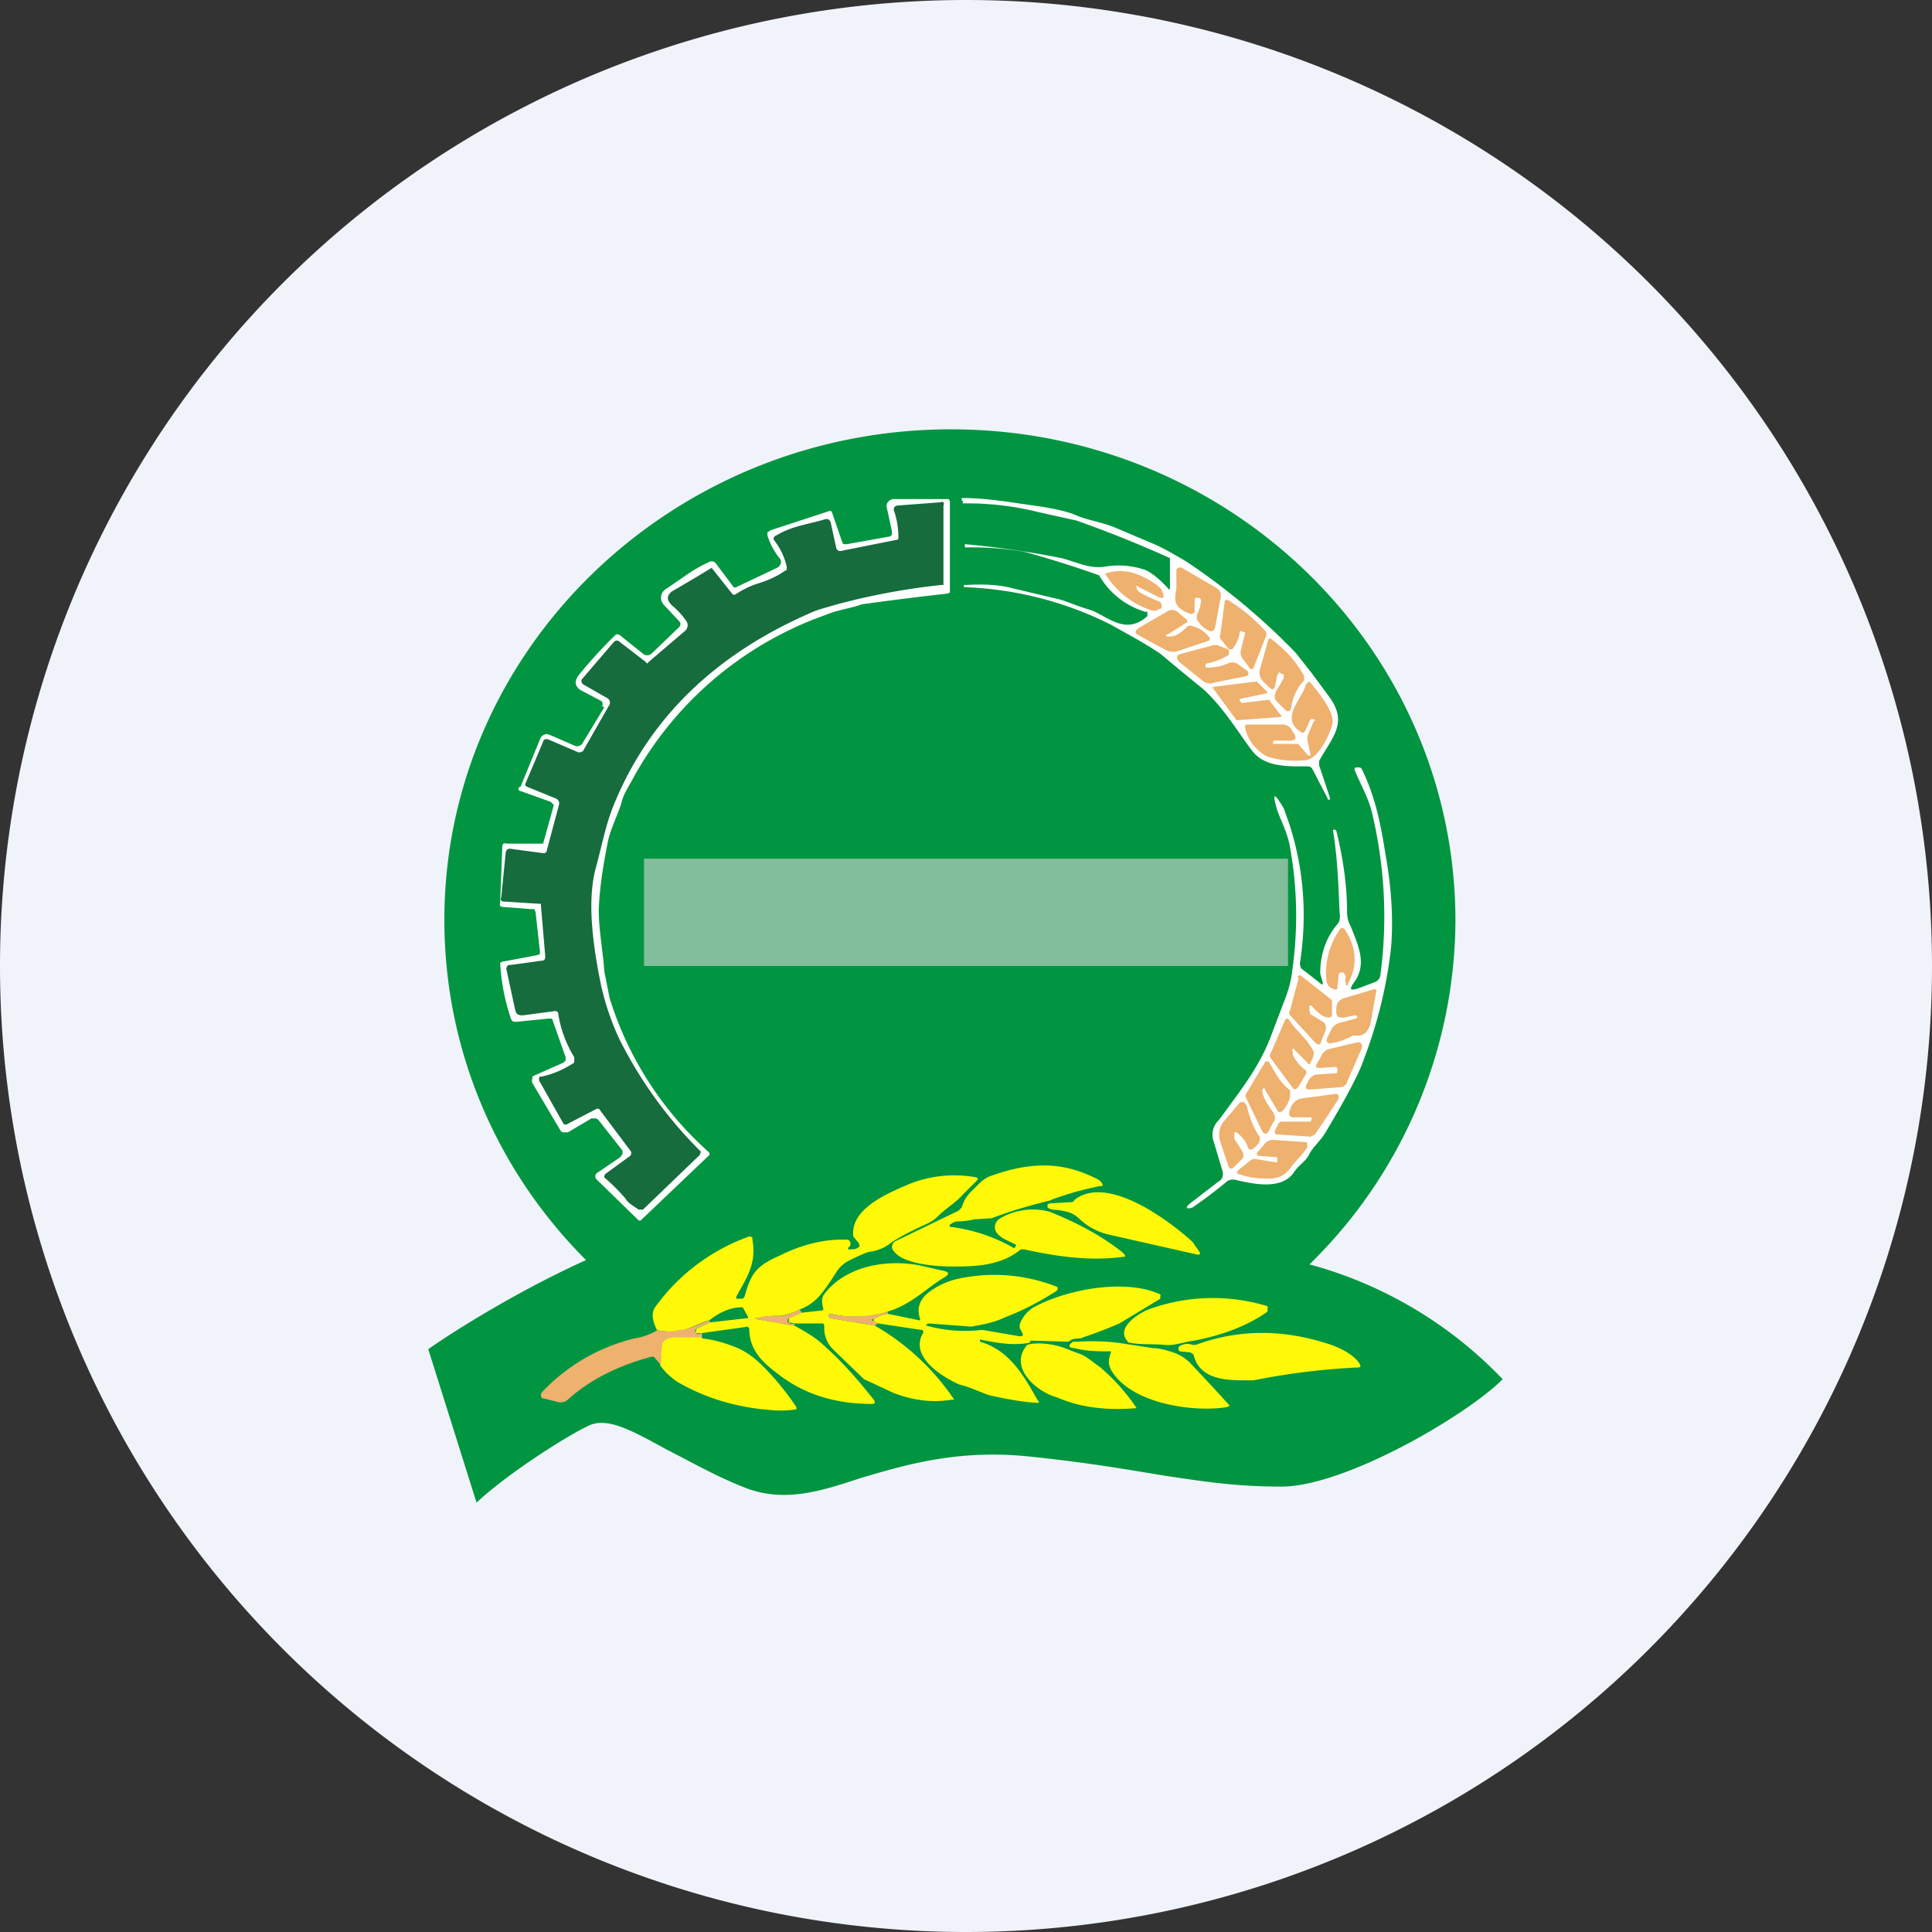 <ns0:svg xmlns:ns0="http://www.w3.org/2000/svg" width="18" height="18" viewBox="0 0 18 18"><ns0:rect x="0" y="0" width="18" height="18" fill="#333333" stroke="none"/><path xmlns="http://www.w3.org/2000/svg" fill="#F0F3FA" d="M9 18a9 9 0 0 1 0 -18a9 9 0 0 1 0 18Z" /><ns0:path d="M12.2 11.78a4.5 4.5 0 0 0 1.36-3.2c0-2.53-2.1-4.58-4.7-4.58S4.14 6.05 4.14 8.57c0 1.23.5 2.35 1.32 3.17-.6.27-1.2.64-1.47.83L4.44 14c.25-.24.8-.6 1.03-.71.18-.1.42.04.75.22.2.1.44.24.72.35.36.14.69.04 1.08-.09.41-.12.9-.27 1.57-.2.58.06.96.13 1.27.18.4.06.67.1 1.08.1.59 0 1.72-.66 2.06-1a3.89 3.89 0 0 0-1.8-1.07Z" fill="#019541" /><ns0:path d="M5.61 6.58a.04.04 0 0 0-.01-.05l-.19-.1c-.06-.04-.06-.09-.01-.15a4.3 4.3 0 0 1 .34-.37c.02 0 .03 0 .05.02l.2.16a.06.06 0 0 0 .08 0l.26-.25a.04.04 0 0 0 0-.05l-.15-.16a.1.1 0 0 1-.02-.08.1.1 0 0 1 .04-.06c.14-.09.26-.19.4-.25a.05.05 0 0 1 .07.01l.15.2c.01.02.03.03.04.02l.38-.18a.06.06 0 0 0 .03-.03.05.05 0 0 0 0-.05.68.68 0 0 1-.12-.22v-.03l.03-.02.55-.18h.01l.01.01.1.29.01.01h.03L8.28 5s.02 0 .03-.02v-.03l-.05-.23a.06.06 0 0 1 .02-.05.07.07 0 0 1 .05-.02h.51l.01.02v.85l-.02.01a31.76 31.76 0 0 0-.8.1c-.11.04-.22.05-.34.1a3.3 3.3 0 0 0-1.78 1.5c-.04.08-.1.16-.12.25-.03.1-.11.26-.13.38-.04.2-.07.39-.08.58-.01.18.04.43.05.61l.05.25a3.18 3.18 0 0 0 .93 1.44v.02l-.63.6a.03.03 0 0 1-.01.01.03.03 0 0 1-.02 0l-.39-.38a.04.04 0 0 1 0-.06l.22-.15.02-.03v-.03l-.22-.28a.05.05 0 0 0-.03-.02h-.04l-.22.13h-.04a.04.04 0 0 1-.03-.02l-.26-.44a.05.05 0 0 1 0-.04v-.02l.02-.01.27-.12.02-.02v-.03l-.12-.34s0-.02-.02-.02h-.02l-.3.03c-.02 0-.04 0-.05-.03a1.93 1.93 0 0 1-.1-.52l.02-.01L5 8.9l.03-.01v-.03l-.04-.36-.01-.03h-.03l-.26-.02a.04.04 0 0 1-.03-.01.04.04 0 0 1 0-.03l.02-.52a.04.04 0 0 1 .01-.03.04.04 0 0 1 .03 0h.34l.1-.36V7.5l-.03-.03-.28-.1a.02.02 0 0 1 0-.04l.18-.44c.02-.05.06-.06.1-.04l.23.1a.06.06 0 0 0 .07-.03l.2-.33ZM10.9 5.49V5.2a10.82 10.82 0 0 0-.87-.35l-.36-.08a2.73 2.73 0 0 0-.69-.08h-.01v-.02c-.02-.02-.01-.03 0-.03.23 0 .44.04.73.08.12.02.22.04.3.07.13.06.26.07.4.13l.33.14c.1.04.2.1.32.17a6.21 6.21 0 0 1 1.02.85l.15.19.17.23c.17.24.02.37-.1.59v.04l.1.3v.02h-.02v-.01l-.14-.27a.05.05 0 0 0-.04-.03c-.19 0-.4.01-.52-.14-.11-.14-.27-.41-.46-.58a27.8 27.8 0 0 1-.4-.33c-.18-.12-.34-.2-.46-.27a3.3 3.3 0 0 0-1.37-.35v-.02L9 5.45c.18-.01.32 0 .43.03l.38.09c.11.02.2.07.34.11.16.05.33.25.54.06V5.7h-.02a.74.74 0 0 1-.43-.34 9.79 9.79 0 0 0-.7-.22A2.96 2.96 0 0 0 9 5.1h-.01v-.02a.01.01 0 0 1 0-.01 8.56 8.56 0 0 1 .9.13c.15.04.26.1.4.08a.76.76 0 0 1 .38.03c.05.02.13.08.22.18Z" fill="#fff" /><ns0:path d="M6.02 6.17a.01.01 0 0 0 .02 0l.34-.29a.07.07 0 0 0 .01-.1.73.73 0 0 0-.13-.14c-.05-.05-.05-.09 0-.13a14.38 14.38 0 0 0 .37-.22l.19.24.01.01h.02a.8.8 0 0 1 .2-.1c.1-.03.19-.07.26-.12l.02-.01v-.03a.63.63 0 0 0-.12-.25.03.03 0 0 1 .02-.04c.15-.09.28-.1.45-.15a.05.05 0 0 1 .04 0 .05.05 0 0 1 .02.03l.05.23a.04.04 0 0 0 .02.03.05.05 0 0 0 .04 0l.5-.1c.02 0 .02-.01.02-.02a.76.76 0 0 0-.04-.25.04.04 0 0 1 0-.03.04.04 0 0 1 .03-.02l.4-.03a.03.03 0 0 1 .03 0 .03.03 0 0 1 0 .03v.74h-.02a6.34 6.34 0 0 0-.97.18c-.1.03-.19.05-.27.09-.84.37-1.48.95-1.82 1.8-.07.18-.1.35-.16.57-.08.3-.03.7.05 1.09.04.18.1.35.17.5a4 4 0 0 0 .76 1.05l-.01.03-.53.51h-.04c-.04-.03-.1-.06-.12-.1a1.75 1.75 0 0 0-.2-.2.04.04 0 0 1 .02-.04l.22-.16a.03.03 0 0 0 .01-.03v-.01l-.3-.4h-.02l-.27.14a.03.03 0 0 1-.04 0l-.22-.39a.04.04 0 0 1 0-.05h.02a.9.9 0 0 0 .3-.13v-.05a1.11 1.11 0 0 1-.15-.41c0-.01-.01-.02-.03-.02l-.3.04c-.04 0-.06-.01-.07-.05l-.08-.37a.04.04 0 0 1 .02-.05h.02l.29-.04c.02 0 .03-.01.03-.04l-.04-.47v-.02h-.02L4.7 8.4a.04.04 0 0 1-.03-.01.03.03 0 0 1 0-.03l.04-.4c0-.04.02-.06.06-.05l.3.04.02-.01.12-.45a.05.05 0 0 0-.03-.05l-.27-.11c-.02-.01-.02-.02-.01-.04l.16-.38c0-.02.03-.03.05-.02l.28.12h.01L5.43 7l.24-.42a.05.05 0 0 0-.02-.08l-.21-.12a.04.04 0 0 1-.02-.02.04.04 0 0 1 0-.03l.3-.35a.03.03 0 0 1 .02-.01.03.03 0 0 1 .02 0l.26.2Z" fill="#166C3D" /><ns0:path d="M11.16 5.57h-.02l-.01.01v.12c-.01.02-.02.02-.04.02-.13-.05-.16-.1-.13-.23v-.18a.03.03 0 0 1 .02-.02.03.03 0 0 1 .03 0l.31.18a.1.1 0 0 1 .05.05.1.1 0 0 1 0 .06l-.05.27a.04.04 0 0 1-.03.03h-.02a.27.27 0 0 1-.12-.11v-.04a.33.33 0 0 0 .04-.13c0-.02-.01-.03-.03-.03ZM10.59 5.48c0 .04.11.08.22.13a.03.03 0 0 1 .01.03.03.03 0 0 1 0 .03h-.01l-.04.02h-.03a.79.79 0 0 1-.44-.34v-.01h.01c.16-.05.32 0 .48.12l.03.03.02.05v.03h-.02a.02.02 0 0 1-.01 0l-.2-.1c-.02-.02-.03-.01-.02 0ZM11.6 5.9v-.01h-.01l-.02-.01h-.02v.02a.33.33 0 0 1-.07.15h-.03l-.08-.1a.05.05 0 0 1 0-.04l.04-.3V5.6l.01-.01h.02c.13.08.24.17.35.29a.06.06 0 0 1 0 .06l-.11.28c-.01.02-.03.02-.04 0l-.06-.08a.1.1 0 0 1-.02-.08l.04-.16ZM10.87 5.93h.03c.06 0 .11-.04.17-.1h.03c.07.02.12.05.16.1l.01.01v.01a.02.02 0 0 1-.01.02l-.3.1a.15.15 0 0 1-.11-.02l-.24-.13c-.04-.02-.04-.04 0-.07l.26-.15a.08.08 0 0 1 .1 0l.07.06c.03.02.03.04 0 .05l-.16.1c-.02 0-.02.01-.01.02ZM11.9 6.29l-.02.1c-.01.04-.03.04-.06.01l-.05-.05a.12.12 0 0 1-.03-.12l.08-.28a.01.01 0 0 1 .01 0c0-.01 0-.01 0 0h.01c.13.1.23.2.31.35v.04a.45.45 0 0 0-.12.25c-.01.04-.03.05-.06.02l-.07-.07c-.03-.03-.03-.06-.01-.1l.07-.12v-.04h-.02c-.02-.02-.03-.02-.03 0ZM11.25 6.18c-.02 0-.02.02-.02.03l.01.01c.1 0 .16-.02.2-.04a.1.1 0 0 1 .11.02l.07.05a.03.03 0 0 1 .01.03v.01l-.02.01-.3.06c-.04.02-.09 0-.12-.03l-.2-.16c-.04-.04-.03-.07.02-.08l.3-.08h.03l.1.04.01.01v.04a.59.59 0 0 1-.2.08ZM11.83 6.53l.1.13h.01v.01l-.01.01-.4.03a.01.01 0 0 1-.01 0l-.22-.3V6.4l.4-.05h.01l.1.1-.01.01-.24.05h-.01v.02l.02.02.25-.03h.01Z" fill="#EEB16E" /><ns0:path d="M11.87 6.93h.2c.02 0 .03 0 .04.02l.08.09h.02v-.01l-.03-.14v-.03l.06-.14a.01.01 0 0 0 0-.02h-.03l-.05.11c-.01.02-.03.02-.04.01-.2-.13.01-.3.05-.45h.01v-.01a.02.02 0 0 1 .03 0c.08.1.24.29.2.4-.03.1-.12.29-.23.32a.87.87 0 0 1-.37-.03.4.4 0 0 1-.21-.27c0-.02 0-.03.02-.03h.32a.1.1 0 0 1 .1.06l.02.03c.02.04.01.06-.04.06h-.15l-.01.01v.02Z" fill="#EEB16E" /><ns0:path d="m12.32 9.14-.02-.07c0-.17.05-.33.16-.46.02-.02.03-.06.02-.12-.01-.25-.02-.5-.06-.75v-.01h.02l.01.01c.06.24.1.5.1.75 0 .05.01.1.03.13.08.2.16.37.03.54-.04.06-.03.07.04.05l.16-.06a.08.08 0 0 0 .05-.06c.07-.52.04-1.03-.08-1.53-.04-.15-.11-.26-.16-.39 0-.01 0-.02.02-.02h.01c.02 0 .03 0 .04.02.12.25.17.48.22.8.06.34.07.63.05.86a4.2 4.2 0 0 1-.25 1.03c-.05.15-.17.37-.36.69-.04.07-.12.14-.15.2-.03.07-.1.1-.15.18-.12.16-.38.1-.55.06h-.03l-.03.01a4.48 4.48 0 0 1-.33.25c-.06.02-.07 0-.02-.04l.26-.2c.04-.02.05-.06.04-.1l-.09-.3c-.01-.06 0-.12.06-.18.22-.3.38-.5.49-.8l.11-.29c.04-.1.07-.2.08-.3a3.6 3.6 0 0 0-.02-1.14c-.02-.13-.08-.24-.12-.35-.05-.17-.03-.17.06-.02l.05.14c.14.43.17.87.1 1.31l.01.04.18.14c.02.02.03.02.02-.02Z" fill="#fff" /><ns0:path d="M12.53 9.1a.03.03 0 0 0-.02-.04c-.02 0-.04 0-.04.04l-.01.1c0 .02-.01.02-.02.02a.22.22 0 0 1-.06-.03l-.02-.04a.7.7 0 0 1 .13-.5.03.03 0 0 1 .04.01c.11.17.12.34.03.5 0 .03-.02.03-.02 0-.01-.01-.01-.04 0-.07ZM12.2 9.38v.04l.01.03.1.06c.04.02.05.05.04.09l-.04.1c-.01.04-.03.04-.06.01l-.23-.25a.04.04 0 0 1 0-.05l.08-.3a.01.01 0 0 1 0-.02.02.02 0 0 1 .02 0l.28.22a.03.03 0 0 1 .01.03v.11c0 .02-.01.03-.03.03-.05 0-.1-.04-.16-.11a.02.02 0 0 0-.02 0ZM12.65 9.49l-.01-.03h-.02l-.1.02c-.05 0-.06 0-.07-.04V9.4c0-.05.02-.08.07-.1l.27-.08a.03.03 0 0 1 .03 0 .03.03 0 0 1 0 .03l-.05.28c-.02.08-.06.12-.13.12a.1.1 0 0 0-.04 0 .6.6 0 0 1-.2.07c-.04 0-.05-.02-.03-.06l.03-.06a.12.12 0 0 1 .08-.07l.15-.04.02-.01ZM12.04 9.79l.01.05c.03.05.06.09.1.12.02.01.03.03.01.06l-.06.1c-.02.03-.04.04-.06.01l-.2-.27a.04.04 0 0 1 0-.05l.13-.3a.03.03 0 0 1 .02-.02H12l.01.01c.06.1.14.15.2.25.05.06.03.09 0 .15 0 .02-.02.02-.03 0l-.12-.12c-.01-.02-.02-.01-.02 0ZM12.44 10c.02 0 .02-.01.02-.03v-.02l-.02-.01-.14.01c-.04 0-.05-.01-.03-.04l.05-.09a.11.11 0 0 1 .08-.05l.25-.06a.03.03 0 0 1 .03.01l.01.02v.02l-.14.32c0 .02-.02.03-.03.04a.09.09 0 0 1-.04.01l-.27.02c-.04 0-.05 0-.04-.04l.02-.04a.1.1 0 0 1 .09-.06l.16-.01ZM11.76 10.16c0 .06.07.16.1.2.02.04.03.07 0 .1l-.04.08c-.02.03-.04.03-.06 0l-.15-.31a.04.04 0 0 1 0-.04l.18-.3h.03c.06.1.1.19.2.27v.03c0 .05-.02.1-.07.16a.04.04 0 0 1-.02.01h-.02l-.12-.2c-.01-.03-.02-.03-.03 0ZM12.21 10.41h-.16a.04.04 0 0 1-.03-.01.04.04 0 0 1-.01-.03c.02-.09.06-.13.14-.14a11.97 11.97 0 0 0 .3-.04c.03.01.03.04 0 .08a9.71 9.71 0 0 1-.2.3l-.04.02-.3-.02c-.03 0-.04-.01-.03-.04l.03-.06a.04.04 0 0 1 .04-.02h.26l.01-.02v-.02ZM11.5 10.56v.05l.07.11c.02.03.02.06 0 .08l-.07.07c-.03.03-.05.02-.06-.02l-.07-.21a.2.2 0 0 1 .03-.19l.12-.14c.04-.06.08-.06.1.01.03.12.07.2.1.25.03.03.02.07-.01.1l-.02.02c-.03.03-.06.03-.07-.02a.29.29 0 0 0-.1-.12.02.02 0 0 0-.02 0ZM11.9 10.83v-.03c0-.02 0-.02-.02-.02l-.14-.01c-.03 0-.04-.02-.02-.04l.06-.07a.1.1 0 0 1 .08-.04l.29.02a.04.04 0 0 1 .03.01v.04a.86.86 0 0 1-.08.1c-.1.1-.11.2-.31.19-.11 0-.19-.02-.24-.04-.03 0-.03-.02-.01-.04l.1-.08a.07.07 0 0 1 .07-.02l.18.03Z" fill="#EEB16E" /><ns0:path d="M9.8 11.18c-.2.05-.38.1-.56.17l-.16.01a.77.77 0 0 1-.17.02l-.03.01-.03.02a.02.02 0 0 0 0 .02 1.57 1.57 0 0 1 .6.2l.02-.03c-.07-.04-.18-.07-.2-.15a.1.1 0 0 1 .01-.06.1.1 0 0 1 .04-.04.6.6 0 0 1 .46-.06c.25.1.48.22.68.38.03.03.03.04 0 .04-.3.04-.6 0-.92-.07h-.03c-.18.15-.41.16-.63.16-.15 0-.46-.02-.55-.14a.06.06 0 0 1 .02-.1l.58-.28.03-.03c.03-.1.07-.13.16-.22a.32.32 0 0 1 .1-.07c.33-.12.63-.15.95 0 .04.02.08.03.1.07a.02.02 0 0 1 0 .02h-.02c-.15.03-.3.07-.46.13Z" fill="#FFF908" /><ns0:path d="M7.45 12.2a.52.52 0 0 1-.19.06.7.7 0 0 0-.2.02c-.03 0-.03 0-.01.01l.23.04a1 1 0 0 0 .12.02c.13.07.22.13.27.18.17.15.32.32.47.51.02.03.01.04-.02.04-.32 0-.61-.08-.86-.27-.16-.12-.28-.23-.28-.44h-.01v-.01l-.43.06h-.06l.01-.04.13-.06.35-.04v-.01l-.05-.09h-.01c-.11 0-.21.05-.3.12-.1.03-.2.09-.28.1a.51.51 0 0 1-.21-.01c-.05-.1-.05-.17-.01-.22a1.84 1.84 0 0 1 .87-.65.04.04 0 0 1 .03.01v.02c.04.22-.05.35-.15.53a.01.01 0 0 0 0 .01v.01h.04c.02 0 .03 0 .04-.03.06-.22.12-.28.32-.37.18-.09.4-.16.63-.15.01 0 .02 0 .03.02.01.02 0 .04-.01.05a.01.01 0 0 0 0 .02c.05 0 .07 0 .1-.03L8 11.58l-.05-.06c-.03-.26.32-.4.5-.48a1.13 1.13 0 0 1 .65-.07.02.02 0 0 1 .01.02l-.14.14c-.06.07-.16.13-.23.2a.37.37 0 0 1-.1.07c-.18.08-.3.15-.34.18a.4.4 0 0 1-.18.08c-.03 0-.1.03-.2.08a.29.29 0 0 0-.12.1c-.07.11-.13.2-.19.26a.45.45 0 0 1-.16.1ZM9.81 11.27a.1.1 0 0 1-.05-.02v-.03a.1.1 0 0 1 .05-.01l.17-.01c.01 0 .02 0 .03-.02.3-.24.87.18 1.1.39l.07.1c0 .01 0 .02-.02.02l-.84-.19a.6.6 0 0 1-.27-.15.24.24 0 0 0-.11-.06.61.61 0 0 0-.13-.02Z" fill="#FFF908" /><ns0:path d="M8.27 12.22a.98.98 0 0 1-.53.02h-.02v.02l.01.02.42.07a2.24 2.24 0 0 1 .74.69h-.02c-.18.03-.35.01-.54-.06l-.28-.13-.28-.27a.28.28 0 0 1-.09-.23l-.01-.02H7.4l-.05-.01a.03.03 0 0 1 0-.02v-.02l.12-.05.18-.02c.02 0 .02 0 .02-.02a.24.24 0 0 1-.01-.09l.01-.03c.2-.28.6-.34.9-.28l.22.05c.05.01.06.03.01.06-.17.1-.3.25-.53.32Z" fill="#FFF908" /><ns0:path d="m9.05 12.36-.4-.03-.02.01v.01c.18.05.35.06.52.04l.35.06c.03 0 .04-.01.02-.04l-.02-.04v-.03a.31.31 0 0 1 .13-.16c.31-.17.86-.27 1.18-.12a.02.02 0 0 1 0 .02v.02l-.38.23a4.2 4.2 0 0 1-.34.13c-.03.02-.08 0-.12.03a.05.05 0 0 1-.03.01l-.34-.01v.01l-.01.01c-.15.03-.31 0-.46-.03v.02c.27.08.4.3.54.55a.01.01 0 0 1 0 .02h-.01c-.16-.01-.3-.04-.44-.07-.09-.03-.19-.08-.28-.1-.16-.07-.47-.26-.34-.48a.02.02 0 0 0 0-.02.02.02 0 0 0-.02-.01l-.4-.06-.04-.02v-.02a.33.33 0 0 1 .13-.05l.29.06a.01.01 0 0 0 .01 0 .02.02 0 0 0 0-.02c-.03-.09 0-.17.07-.23a.72.72 0 0 1 .26-.13 1.59 1.59 0 0 1 .95.07.03.03 0 0 1 0 .03l-.01.01c-.16.1-.31.18-.47.24-.1.05-.21.07-.32.09Z" fill="#FFF908" /><ns0:path d="M10.85 12.53c-.1-.01-.23 0-.32-.02-.01 0-.02 0-.03-.02-.1-.12.1-.25.2-.29a1.74 1.74 0 0 1 1.11-.03v.05c-.2.14-.43.22-.68.27-.1.01-.18.05-.28.04Z" fill="#FFF908" /><ns0:path d="m7.45 12.2.02.03-.11.05a.02.02 0 0 0-.02.02.02.02 0 0 0 0 .02c.02.01.04.02.06.01v.02a1 1 0 0 1-.13-.02l-.22-.04c-.02 0-.02-.01 0-.01a.7.7 0 0 1 .21-.02c.03 0 .1-.01.19-.06ZM8.27 12.22v.02a.33.33 0 0 0-.13.05c-.02 0-.02.01 0 .02l.04.02-.03.02-.42-.07-.01-.02v-.01c0-.01 0-.02.01-.01.19.04.37.03.54-.02ZM6.6 12.3l.02.02-.13.06c-.01.01-.02.02-.01.03 0 .02.03.02.06.01v.05H6.3c-.06 0-.1.01-.12.05v.1l-.02.1-.06-.07a.03.03 0 0 0-.03-.01c-.3.08-.57.21-.78.4a.1.1 0 0 1-.1.02l-.12-.03c-.03 0-.04-.03-.02-.06a1.75 1.75 0 0 1 .86-.5.6.6 0 0 0 .22-.08c.06.02.13.02.2 0 .1 0 .19-.06.29-.09Z" fill="#EEB16E" /><ns0:path d="m11.09 12.6-.1-.01a.03.03 0 0 1-.01-.02v-.02a.13.13 0 0 1 .13-.02h.03c.38-.14.78-.15 1.2-.02.11.03.27.1.33.2.01.02 0 .03-.01.03a6.47 6.47 0 0 0-.98.12c-.2 0-.5.02-.56-.24l-.03-.02ZM6.54 12.47c.1.01.21.04.31.08s.18.1.26.18c.1.1.21.23.31.38v.02a.86.86 0 0 1-.2.01c-.32-.02-.62-.1-.9-.26a.62.62 0 0 1-.17-.16.22.22 0 0 0 .01-.1l.01-.1c.02-.04.06-.06.12-.06h.25ZM10.35 12.6v-.01h-.01c-.11 0-.22 0-.33-.03-.06 0-.06-.03-.01-.06h.04c.18-.01.32 0 .44.02l.26.04c.06 0 .13.02.19.04s.11.05.16.1a22.38 22.38 0 0 1 .37.4h-.01l-.02.01c-.31.05-.9-.03-1.08-.35-.03-.06-.02-.1 0-.16Z" fill="#FFF908" /><ns0:path d="m9.97 12.58.08.03c.07.02.14.09.19.12a1.83 1.83 0 0 1 .35.39h-.01c-.25.02-.5 0-.73-.1-.19-.05-.46-.28-.28-.49l.04-.01c.1-.01.22 0 .36.06Z" fill="#FFF908" /><ns0:path fill="#D9D9D9" fill-opacity=".6" d="M6 8h6v1H6z" /></ns0:svg>